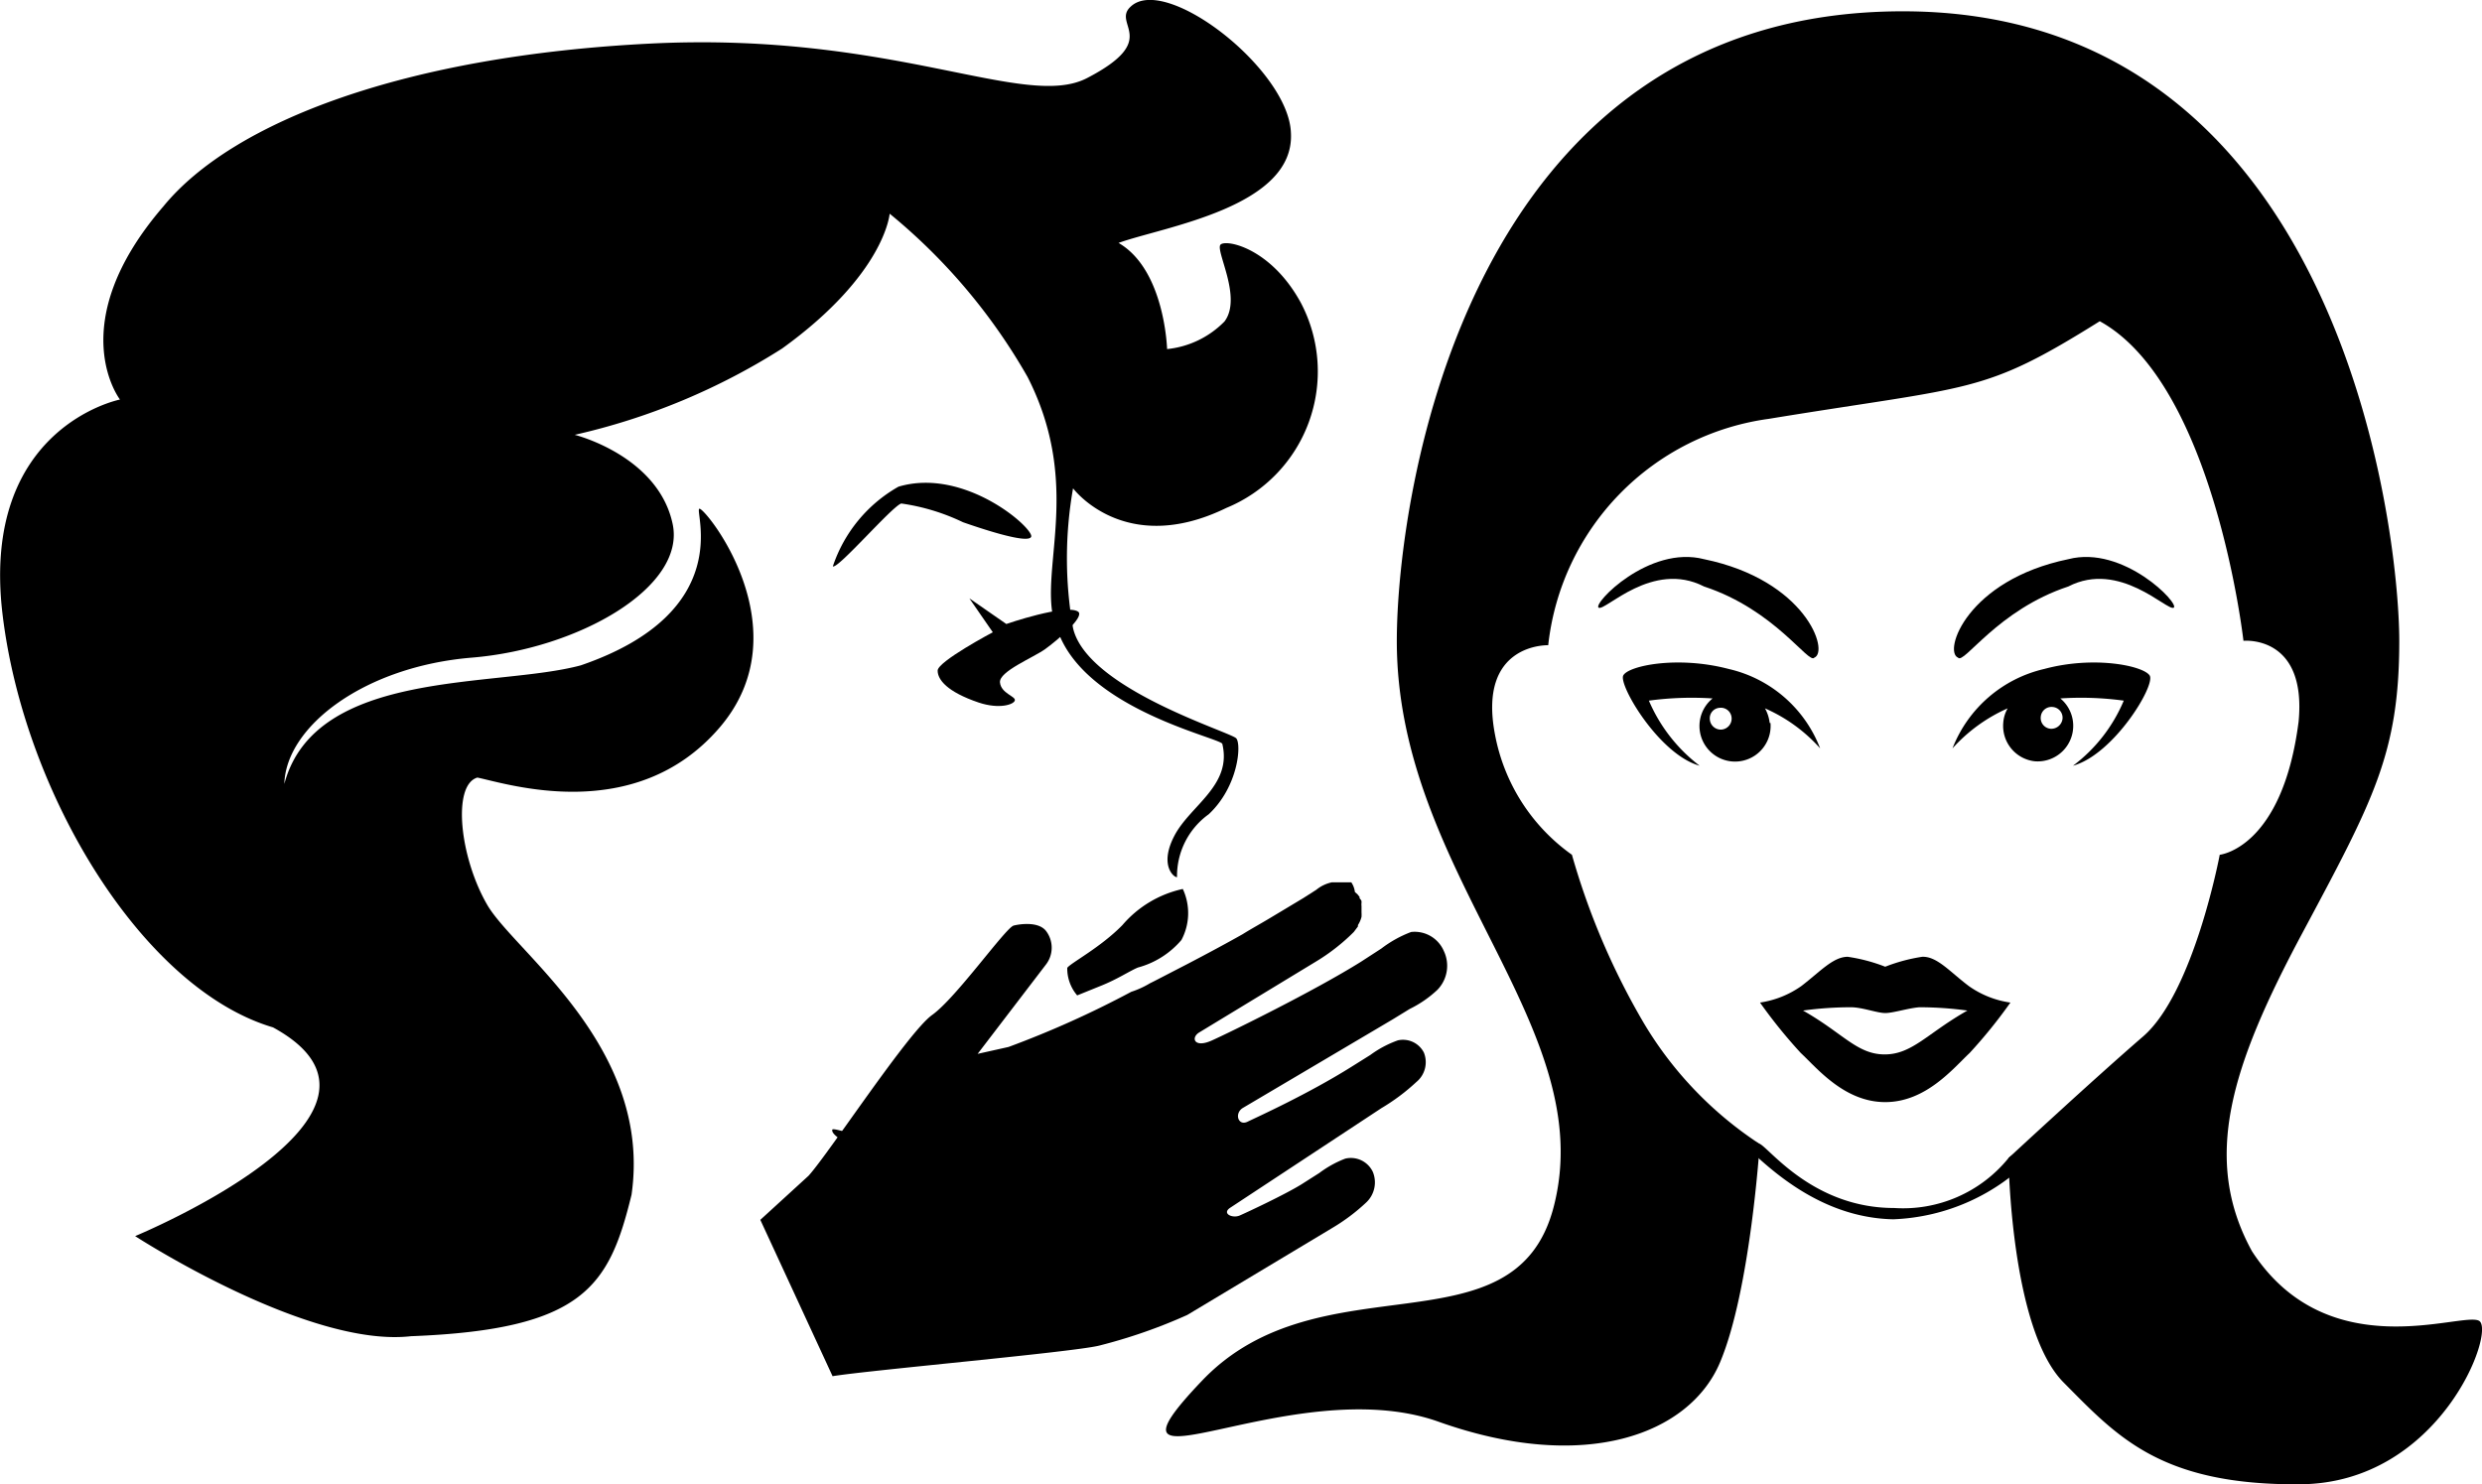 <svg xmlns="http://www.w3.org/2000/svg" viewBox="0 0 90 53.83"><g id="Layer_2" data-name="Layer 2"><g id="Layer_1-2" data-name="Layer 1"><path d="M44.47,18.42A5.35,5.35,0,0,0,47.18,11c-1.08-2-2.71-2.33-2.92-2.13s.8,1.92.14,2.79a3.39,3.39,0,0,1-2.08,1s-.08-2.88-1.76-3.85c1.59-.58,6.41-1.29,6.25-4C46.72,2.51,42.26-.95,41,.24c-.7.64,1.12,1.19-1.58,2.59-2.26,1.18-7-1.69-15.83-1.25S8.46,4.38,5.92,7.49c-3.68,4.27-1.57,7-1.57,7s-5.06,1-4.26,7.77c.77,6.5,5.07,13.6,9.81,15,5.73,3.13-5,7.57-5,7.57s6.25,4.06,10,3.63c6.28-.24,7.19-1.82,8-5.13.77-5.36-4.23-8.79-5.23-10.51s-1.28-4.35-.36-4.62c1.08.22,5.72,1.75,8.78-1.81s-.53-8-.73-7.94,1.36,3.74-4.3,5.68c-3.08.83-9.63.1-10.75,4.3.06-2.1,2.92-4.26,6.8-4.58s7.77-2.56,7.28-4.85c-.53-2.48-3.55-3.23-3.55-3.23a23.81,23.81,0,0,0,7.52-3.13c3.74-2.7,3.9-4.89,3.9-4.89a21.2,21.2,0,0,1,5,5.92c2.15,4.22.17,7.4,1.13,9.3,1.06,2.74,5.69,3.75,5.93,4,.37,1.51-1.15,2.23-1.73,3.33s0,1.54.09,1.51a2.76,2.76,0,0,1,1.15-2.28c1.07-1,1.19-2.52,1-2.75s-5.41-1.79-5.92-4a14.57,14.57,0,0,1,0-5.07S40.78,20.22,44.47,18.42Z" style="fill-rule:evenodd"/><path d="M32.58,17.65a5.22,5.22,0,0,0-2.38,2.89c.18.11,2.13-2.16,2.48-2.28a7.63,7.63,0,0,1,2.24.68c.46.16,2.34.81,2.47.53S35,16.93,32.58,17.65Z" style="fill-rule:evenodd"/><path d="M39.09,22.18c-.45-.29-2.6.45-2.6.45l-1.34-.93L36,22.93s-2,1.06-2,1.39.34.77,1.49,1.16c.75.25,1.28.07,1.31-.08s-.5-.25-.54-.65,1.21-.9,1.64-1.21S39.36,22.36,39.09,22.18Z" style="fill-rule:evenodd"/><path d="M41.89,39.47c-.16.05.29,1.13-.19,1.64a7.65,7.65,0,0,1-5.39,1.29c-2.8-.27-6.08-1.6-6.13-1.43-.13.44,3.35,1.91,6.15,2s5-.74,5.61-1.51A1.7,1.7,0,0,0,41.89,39.47Z" style="fill-rule:evenodd"/><path d="M30.19,49.91c1.35-.22,8.71-.87,9.67-1.11a19.22,19.22,0,0,0,3.19-1.11l.25-.15h0l5-3a7,7,0,0,0,1.24-.93,1,1,0,0,0,.24-1.11.88.88,0,0,0-1-.48,3.87,3.87,0,0,0-.94.52l-.66.42c-.64.39-1.95,1-2.22,1.12s-.67-.07-.35-.28l5.48-3.61a7.35,7.35,0,0,0,1.27-.95.93.93,0,0,0,.27-1.07.85.85,0,0,0-.94-.44,3.88,3.88,0,0,0-1,.53l-.67.42c-1.59,1-3.43,1.83-3.78,2s-.49-.31-.17-.5l5.43-3.21.62-.38a4.07,4.07,0,0,0,1-.69,1.25,1.25,0,0,0,.23-1.42,1.15,1.15,0,0,0-1.18-.68,4.24,4.24,0,0,0-1.08.6l-.74.48c-1.71,1.07-4.79,2.58-5.42,2.86s-.76-.11-.44-.3l4.2-2.55a7.18,7.18,0,0,0,1.4-1.09l.15-.2,0-.05a1.09,1.09,0,0,0,.08-.15l0,0a.88.88,0,0,0,.05-.15v0a1.37,1.37,0,0,0,0-.16v-.23a.5.5,0,0,1,0-.12v0l0-.06,0,0a.26.26,0,0,0-.07-.1l0-.05-.07-.09,0,0-.1-.09A.79.79,0,0,0,49,32l0,0-.1,0-.05,0-.1,0h-.2l-.14,0-.12,0a1.33,1.33,0,0,0-.56.27l-.47.3-1.2.72c-.33.2-.68.39-1,.59-.62.35-1.31.72-2,1.08l-1.2.62-.16.08a3.3,3.3,0,0,1-.68.31,35.63,35.63,0,0,1-4.45,2l-1.12.25,2.47-3.23a1,1,0,0,0,0-1.24c-.32-.38-1.11-.2-1.17-.18-.31.11-2.08,2.62-2.95,3.24s-3.73,5-4.48,5.83l-1.75,1.6Z"/><circle cx="74.41" cy="26.06" r="0.4" style="fill:none"/><path d="M75,21.27c-2.57.85-3.79,2.84-4,2.58-.54-.22.32-2.81,4-3.57,2-.52,4.06,1.63,3.82,1.76S76.86,20.31,75,21.27Z"/><path d="M73.79,27.61a1.29,1.29,0,0,0,.92-2.28,11.46,11.46,0,0,1,2.3.08,5.71,5.71,0,0,1-1.84,2.36c1.48-.41,3-2.92,2.78-3.27s-2-.73-3.82-.24a4.71,4.71,0,0,0-3.33,2.88,5.9,5.9,0,0,1,2-1.45,1.21,1.21,0,0,0-.16.53A1.29,1.29,0,0,0,73.79,27.61ZM74,26a.39.39,0,0,1,.43-.36.39.39,0,0,1,.36.42.41.41,0,0,1-.43.37A.39.39,0,0,1,74,26Z"/><circle cx="62.37" cy="26.06" r="0.4" style="fill:none"/><path d="M61.79,21.27c2.58.85,3.8,2.84,4,2.58.55-.22-.31-2.81-4-3.57-2-.52-4.06,1.63-3.82,1.76S59.92,20.31,61.79,21.27Z"/><path d="M64.17,26.22a1.38,1.38,0,0,0-.17-.53,5.8,5.8,0,0,1,2,1.45,4.67,4.67,0,0,0-3.32-2.88c-1.87-.49-3.65-.11-3.82.24s1.3,2.86,2.77,3.27a5.88,5.88,0,0,1-1.84-2.36,11.58,11.58,0,0,1,2.31-.08,1.29,1.29,0,1,0,2.1.89Zm-1.75.24a.4.4,0,0,1-.42-.37.38.38,0,0,1,.36-.42.39.39,0,0,1,.43.36A.4.4,0,0,1,62.42,26.46Z"/><circle cx="63.41" cy="26.06" r="0.4" style="fill:none"/><path d="M89.89,47.9c-.63-.34-5.47,1.72-8.23-2.52-1.84-3.35-.75-6.72,1.82-11.53S87,27.33,87,23.25,84.84.41,69,.41,50.65,18,50.65,23.25c0,8.48,7.41,14,5.68,20.55-1.42,5.37-8.45,1.79-12.73,6.26-4.42,4.63,3.25-.39,8.56,1.5s9.11.46,10.21-2.15,1.44-7.92,1.44-7.92a13.49,13.49,0,0,1-4.2-4.38A26.11,26.11,0,0,1,57,31a6.9,6.9,0,0,1-2.79-4.36c-.64-3.33,1.93-3.24,1.93-3.24a9.31,9.31,0,0,1,8-8.21c7.44-1.22,7.73-.87,12-3.54,4.16,2.29,5.21,11.59,5.21,11.59s2.3-.23,2,2.93C82.76,30.77,80.49,31,80.49,31s-.94,5-2.78,6.59S72.83,42,72.83,42s.07,6.2,2,8.14,3.49,3.73,8.58,3.69S90.52,48.23,89.89,47.9Z"/><path d="M63.82,36.36a18.24,18.24,0,0,0,1.48,1.83c.59.55,1.58,1.78,3.06,1.78s2.47-1.23,3.06-1.78a18.24,18.24,0,0,0,1.48-1.83,3.44,3.44,0,0,1-1.51-.6c-.69-.52-1.15-1.08-1.69-1.06a6.23,6.23,0,0,0-1.34.36A6.2,6.2,0,0,0,67,34.7c-.53,0-1,.54-1.68,1.06A3.48,3.48,0,0,1,63.82,36.36Zm1.56.29a12.72,12.72,0,0,1,1.74-.12c.4,0,.95.21,1.24.21s.84-.18,1.24-.21a12.82,12.82,0,0,1,1.74.12c-1.45.82-2,1.59-3,1.59S66.83,37.47,65.38,36.65Z"/><path d="M68.65,44.22c-3.39-.07-5.47-3-5.81-3a3.76,3.76,0,0,1,1,.28c.42.27,2,2.31,4.84,2.31A4.92,4.92,0,0,0,72.83,42a.73.73,0,0,1,.91-.08A7.41,7.41,0,0,1,68.65,44.22Z"/><path d="M42.89,32.24a4,4,0,0,0-2.19,1.31c-.79.81-1.87,1.37-2,1.55a1.5,1.5,0,0,0,.36,1l.84-.34c.61-.24,1.05-.54,1.36-.67v0a3.14,3.14,0,0,0,1.58-1A2.07,2.07,0,0,0,42.89,32.24Z" style="fill-rule:evenodd"/></g></g></svg>
